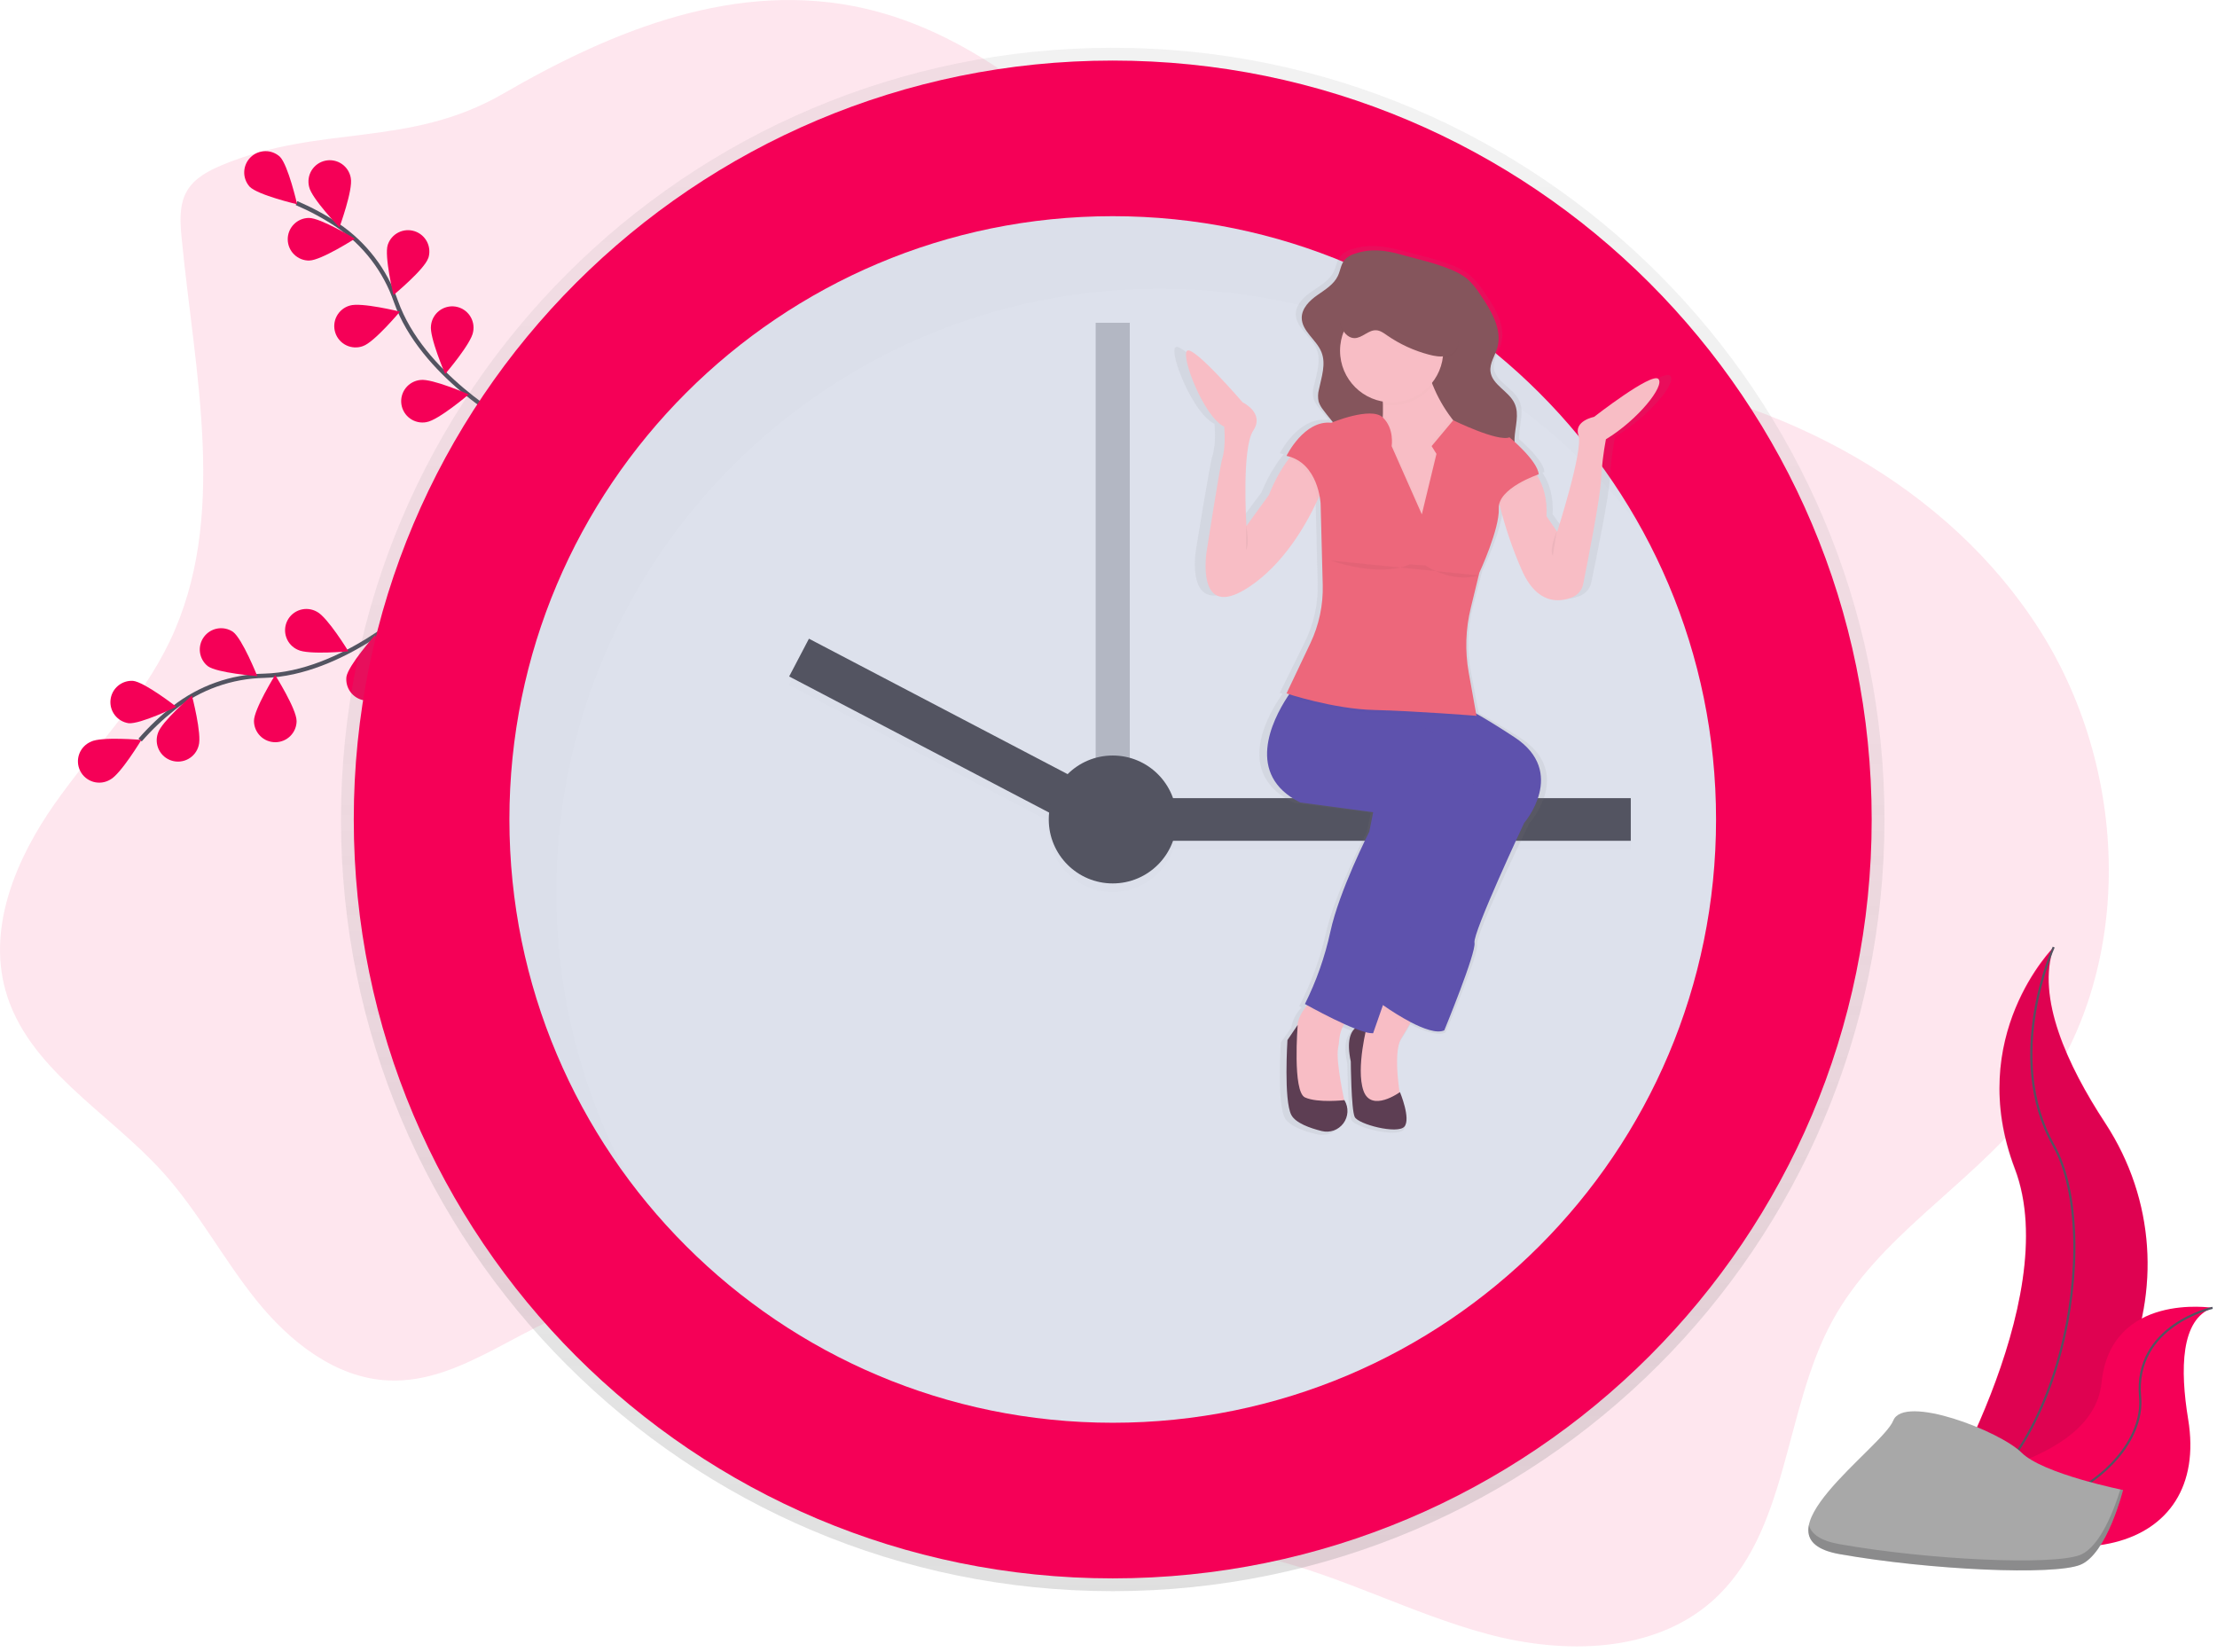 <svg width="408" height="304" viewBox="0 0 408 304" fill="none" xmlns="http://www.w3.org/2000/svg">
<path opacity="0.1" d="M40.961 30.34C38.426 31.391 35.825 32.741 34.432 35.107C32.957 37.606 33.134 40.709 33.408 43.601C35.802 68.679 42.106 95.351 31.219 118.067C25.934 129.088 17.095 137.919 10.064 147.928C3.033 157.937 -2.275 170.433 0.989 182.207C4.975 196.594 19.853 204.57 29.881 215.642C36.445 222.881 41.047 231.677 47.172 239.292C53.296 246.908 61.688 253.617 71.465 254.064C85.527 254.711 96.967 242.568 110.754 239.755C124.878 236.875 139.101 244.204 150.553 252.977C162.005 261.75 172.422 272.378 185.766 277.855C200.502 283.909 217.113 282.983 232.627 286.62C246.751 289.935 259.753 296.986 273.775 300.744C287.797 304.503 304.233 304.275 315.096 294.675C329.256 282.12 328.142 259.757 337.185 243.149C345.585 227.718 362.028 218.506 373.096 204.864C393.011 180.312 392.36 142.785 375.45 116.082C358.54 89.379 327.91 73.211 296.59 69.001C282.466 67.106 267.921 67.365 254.343 63.053C217.996 51.518 196.367 10.189 159.259 1.589C135.672 -3.868 112.732 5.583 92.64 17.216C75.2 27.315 59.111 22.811 40.961 30.34Z" fill="#F50057"/>
<path d="M76.381 111.358C76.381 111.358 62.99 123.995 48.619 124.372C42.584 124.492 36.751 126.567 31.995 130.284C29.748 132.061 27.667 134.04 25.781 136.197" stroke="#535461" stroke-width="0.785" stroke-miterlimit="10"/>
<path d="M16.718 136.507C18.648 135.526 26.016 136.177 26.016 136.177C26.016 136.177 22.195 142.513 20.264 143.494C19.802 143.768 19.288 143.944 18.755 144.012C18.222 144.079 17.681 144.036 17.165 143.886C16.649 143.735 16.169 143.48 15.756 143.137C15.343 142.793 15.004 142.369 14.762 141.889C14.52 141.409 14.378 140.885 14.347 140.348C14.316 139.812 14.395 139.275 14.58 138.77C14.764 138.265 15.051 137.804 15.421 137.415C15.792 137.025 16.238 136.716 16.733 136.507H16.718Z" fill="#F50057"/>
<path d="M24.474 125.305C26.628 125.533 32.458 130.084 32.458 130.084C32.458 130.084 25.788 133.325 23.654 133.101C22.656 132.95 21.754 132.42 21.136 131.621C20.518 130.822 20.233 129.816 20.338 128.811C20.444 127.807 20.933 126.882 21.703 126.229C22.474 125.576 23.466 125.245 24.474 125.305Z" fill="#F50057"/>
<path d="M42.867 116.278C44.609 117.561 47.348 124.434 47.348 124.434C47.348 124.434 39.968 123.873 38.226 122.594C37.441 121.96 36.93 121.047 36.8 120.046C36.671 119.045 36.932 118.033 37.53 117.219C38.127 116.406 39.016 115.854 40.01 115.679C41.004 115.503 42.027 115.718 42.867 116.278Z" fill="#F50057"/>
<path d="M58.321 112.586C60.255 113.555 64.116 119.868 64.116 119.868C64.116 119.868 56.748 120.562 54.814 119.593C54.326 119.38 53.886 119.07 53.522 118.681C53.158 118.293 52.876 117.834 52.695 117.334C52.514 116.833 52.436 116.301 52.467 115.769C52.498 115.237 52.637 114.718 52.875 114.241C53.114 113.765 53.447 113.342 53.854 112.999C54.261 112.656 54.733 112.399 55.243 112.244C55.752 112.089 56.288 112.039 56.817 112.098C57.346 112.157 57.858 112.323 58.321 112.586Z" fill="#F50057"/>
<path d="M36.558 137.229C37.202 135.161 35.318 128.005 35.318 128.005C35.318 128.005 29.716 132.838 29.072 134.906C28.891 135.405 28.813 135.936 28.843 136.466C28.872 136.996 29.009 137.515 29.246 137.99C29.482 138.466 29.812 138.888 30.216 139.233C30.62 139.577 31.09 139.836 31.597 139.993C32.104 140.15 32.638 140.203 33.166 140.148C33.694 140.093 34.206 139.931 34.67 139.673C35.133 139.415 35.54 139.065 35.864 138.645C36.189 138.224 36.425 137.743 36.558 137.229Z" fill="#F50057"/>
<path d="M54.578 132.666C54.578 130.5 50.635 124.238 50.635 124.238C50.635 124.238 46.736 130.516 46.739 132.689C46.742 133.73 47.159 134.727 47.897 135.46C48.635 136.194 49.634 136.604 50.675 136.601C51.715 136.598 52.712 136.181 53.445 135.443C54.179 134.705 54.589 133.706 54.586 132.666H54.578Z" fill="#F50057"/>
<path d="M71.484 125.855C71.845 123.72 69.02 116.882 69.02 116.882C69.02 116.882 64.112 122.422 63.755 124.556C63.635 125.557 63.904 126.567 64.508 127.374C65.112 128.182 66.004 128.726 66.999 128.894C67.993 129.062 69.014 128.84 69.849 128.275C70.684 127.709 71.27 126.844 71.484 125.859V125.855Z" fill="#F50057"/>
<path d="M93.781 77.891C93.781 77.891 77.652 69.032 72.858 55.461C70.888 49.754 67.12 44.841 62.119 41.459C59.733 39.871 57.206 38.505 54.571 37.378" stroke="#535461" stroke-width="0.785" stroke-miterlimit="10"/>
<path d="M51.51 28.845C53.036 30.379 54.68 37.594 54.68 37.594C54.68 37.594 47.477 35.907 45.951 34.369C45.277 33.62 44.917 32.642 44.944 31.635C44.972 30.628 45.386 29.67 46.101 28.96C46.815 28.25 47.776 27.843 48.782 27.821C49.789 27.799 50.766 28.166 51.51 28.845Z" fill="#F50057"/>
<path d="M64.556 32.78C65.003 34.899 62.464 41.847 62.464 41.847C62.464 41.847 57.337 36.515 56.889 34.393C56.757 33.879 56.729 33.344 56.809 32.82C56.889 32.296 57.074 31.793 57.353 31.343C57.633 30.892 58 30.503 58.434 30.198C58.868 29.894 59.36 29.68 59.879 29.571C60.397 29.462 60.933 29.459 61.453 29.562C61.973 29.666 62.467 29.873 62.904 30.173C63.342 30.473 63.714 30.858 63.998 31.305C64.283 31.753 64.474 32.253 64.559 32.776L64.556 32.78Z" fill="#F50057"/>
<path d="M78.797 47.528C78.115 49.58 72.414 54.3 72.414 54.3C72.414 54.3 70.68 47.108 71.363 45.052C71.691 44.064 72.398 43.246 73.33 42.779C74.261 42.312 75.339 42.235 76.328 42.563C77.316 42.891 78.134 43.599 78.601 44.53C79.068 45.461 79.145 46.539 78.817 47.528H78.797Z" fill="#F50057"/>
<path d="M87.068 61.083C86.742 63.222 81.921 68.836 81.921 68.836C81.921 68.836 78.994 62.041 79.319 59.902C79.374 59.374 79.535 58.862 79.793 58.398C80.051 57.933 80.4 57.526 80.82 57.201C81.24 56.876 81.722 56.639 82.236 56.506C82.75 56.372 83.286 56.344 83.811 56.424C84.337 56.504 84.84 56.69 85.291 56.97C85.743 57.25 86.132 57.619 86.437 58.054C86.742 58.489 86.954 58.982 87.063 59.502C87.171 60.022 87.173 60.559 87.068 61.08V61.083Z" fill="#F50057"/>
<path d="M56.921 47.948C59.086 47.924 65.317 43.93 65.317 43.93C65.317 43.93 58.996 40.085 56.83 40.109C55.79 40.121 54.797 40.546 54.069 41.29C53.342 42.034 52.94 43.037 52.952 44.077C52.964 45.118 53.389 46.111 54.133 46.838C54.877 47.566 55.88 47.968 56.921 47.956V47.948Z" fill="#F50057"/>
<path d="M66.792 63.696C68.848 63.025 73.599 57.352 73.599 57.352C73.599 57.352 66.415 55.575 64.359 56.246C63.852 56.391 63.379 56.636 62.969 56.968C62.559 57.3 62.22 57.711 61.972 58.177C61.724 58.642 61.573 59.154 61.527 59.679C61.482 60.205 61.543 60.734 61.706 61.236C61.87 61.737 62.133 62.201 62.48 62.598C62.827 62.996 63.25 63.319 63.725 63.549C64.2 63.779 64.716 63.911 65.243 63.937C65.77 63.963 66.297 63.883 66.792 63.7V63.696Z" fill="#F50057"/>
<path d="M78.484 77.687C80.626 77.373 86.268 72.587 86.268 72.587C86.268 72.587 79.488 69.621 77.35 69.935C76.823 69.989 76.313 70.149 75.85 70.406C75.387 70.662 74.981 71.01 74.656 71.428C74.33 71.846 74.093 72.325 73.958 72.837C73.823 73.349 73.793 73.883 73.87 74.407C73.947 74.93 74.129 75.433 74.405 75.885C74.682 76.337 75.046 76.728 75.478 77.034C75.909 77.341 76.398 77.558 76.916 77.671C77.433 77.783 77.968 77.79 78.488 77.691L78.484 77.687Z" fill="#F50057"/>
<path d="M204.778 292.846C283.217 292.846 346.805 229.259 346.805 150.819C346.805 72.38 283.217 8.792 204.778 8.792C126.338 8.792 62.751 72.38 62.751 150.819C62.751 229.259 126.338 292.846 204.778 292.846Z" fill="url(#paint0_linear)"/>
<path d="M204.778 290.492C281.917 290.492 344.451 227.959 344.451 150.819C344.451 73.68 281.917 11.146 204.778 11.146C127.639 11.146 65.105 73.68 65.105 150.819C65.105 227.959 127.639 290.492 204.778 290.492Z" fill="#F50057"/>
<path d="M204.778 261.851C266.099 261.851 315.81 212.141 315.81 150.819C315.81 89.498 266.099 39.787 204.778 39.787C143.456 39.787 93.746 89.498 93.746 150.819C93.746 212.141 143.456 261.851 204.778 261.851Z" fill="#DDE1EC"/>
<path opacity="0.3" d="M207.917 59.404H201.639V157.489H207.917V59.404Z" fill="#535461"/>
<g opacity="0.1">
<path opacity="0.1" d="M300.116 148.465H211.448V156.312H300.116V148.465Z" fill="#1B1A1F"/>
<path opacity="0.1" d="M148.846 119.108L145.206 126.059L200.997 155.276L204.638 148.325L148.846 119.108Z" fill="#1B1A1F"/>
<path opacity="0.1" d="M204.778 164.159C211.278 164.159 216.548 158.889 216.548 152.389C216.548 145.888 211.278 140.618 204.778 140.618C198.277 140.618 193.008 145.888 193.008 152.389C193.008 158.889 198.277 164.159 204.778 164.159Z" fill="#1B1A1F"/>
</g>
<path d="M300.116 146.896H211.448V154.743H300.116V146.896Z" fill="#535461"/>
<path d="M204.663 146.764L148.872 117.548L145.232 124.499L201.023 153.716L204.663 146.764Z" fill="#535461"/>
<path d="M204.778 162.589C211.278 162.589 216.548 157.32 216.548 150.819C216.548 144.319 211.278 139.049 204.778 139.049C198.277 139.049 193.008 144.319 193.008 150.819C193.008 157.32 198.277 162.589 204.778 162.589Z" fill="#535461"/>
<g opacity="0.1">
<path opacity="0.1" d="M102.369 164.159C102.369 102.836 152.079 53.127 213.401 53.127C230.613 53.111 247.592 57.104 262.993 64.788C278.394 72.472 291.795 83.637 302.133 97.398C283.238 63.061 246.75 39.787 204.77 39.787C143.447 39.787 93.738 89.496 93.738 150.819C93.702 174.91 101.537 198.352 116.05 217.58C107.05 201.215 102.343 182.836 102.369 164.159Z" fill="#1B1A1F"/>
</g>
<path d="M307.367 69.142C306.048 67.875 294.953 76.204 294.953 76.204C294.953 76.204 291.002 76.926 291.944 79.637C292.885 82.348 287.805 97.532 287.805 97.532L285.737 94.64C285.937 91.246 285.003 88.841 284.093 87.343C284.019 87.221 283.944 87.103 283.87 86.993L284.23 86.868C284.093 85.016 281.131 82.195 279.558 80.814C279.558 80.614 279.558 80.422 279.558 80.218C279.656 78.005 280.542 75.671 279.558 73.666C278.443 71.378 275.183 70.229 274.909 67.718C274.744 66.219 275.756 64.866 276.203 63.422C277.27 59.969 275.054 56.446 272.935 53.472C272.217 52.357 271.344 51.35 270.342 50.482C269.387 49.784 268.338 49.224 267.226 48.819C264.123 47.563 260.949 46.932 257.748 46.072C254.676 45.256 251.843 44.868 248.724 45.892C247.984 46.092 247.308 46.48 246.762 47.018C246.021 47.85 245.922 49.035 245.436 50.027C244.651 51.624 242.96 52.578 241.465 53.602C239.971 54.626 238.472 56.03 238.464 57.796C238.464 60.303 241.328 61.88 242.285 64.214C243.18 66.388 242.285 68.809 241.787 71.1C241.579 71.84 241.559 72.621 241.728 73.371C241.926 73.931 242.224 74.449 242.607 74.902C243.2 75.686 243.835 76.416 244.467 77.162L244.177 77.275C238.911 76.734 235.525 83.419 235.525 83.419C235.769 83.47 236 83.529 236.228 83.596L236.004 83.886C234.413 85.952 233.113 88.227 232.14 90.646L227.824 96.429C227.824 96.429 226.882 81.968 229.142 78.715C231.402 75.463 227.074 73.474 227.074 73.474C227.074 73.474 217.658 62.99 216.352 63.893C215.045 64.795 219.549 76.185 223.5 77.993C223.5 77.993 223.893 81.607 223.108 83.957C222.633 85.444 220.099 101.13 220.099 101.13C220.099 101.13 217.843 114.324 228.189 107.799C234.909 103.57 239.253 96.288 241.465 91.713C241.62 91.392 241.765 91.084 241.901 90.791C242.003 91.277 242.073 91.768 242.109 92.263L242.501 107.38C242.601 111.119 241.784 114.825 240.124 118.177L235.514 127.526L236.028 127.683L235.718 128.13C232.681 132.599 227.518 142.647 238.146 147.767L252.271 149.576L251.517 153.189C251.517 153.189 245.687 164.214 243.992 171.806C242.939 176.455 241.295 180.949 239.1 185.18L239.535 185.412C239.445 185.514 239.351 185.62 239.261 185.73C238.404 186.693 237.838 187.879 237.628 189.151L235.714 191.866C235.714 191.866 234.96 203.071 236.467 205.786C237.291 207.269 240.026 208.211 242.352 208.76C245.805 209.58 248.59 206.014 246.758 203.075L246.735 203.036H246.699C246.307 201.211 245.106 195.55 245.499 193.4C245.609 192.788 245.711 192.18 245.762 191.56C245.856 190.745 246.104 189.956 246.491 189.233C246.554 189.112 246.621 188.994 246.688 188.876L246.892 188.963C247.523 189.233 248.147 189.488 248.739 189.712C247.821 190.548 247.17 192.278 247.955 195.836C247.955 195.836 248.029 204.739 248.708 206.139C249.387 207.54 256.982 209.392 258.301 207.948C259.619 206.504 257.453 201.529 257.453 201.529L257.387 201.576C256.951 198.693 256.414 193.529 257.736 191.497C258.269 190.677 258.787 189.83 259.25 189.037L259.537 188.547C261.993 189.771 264.59 190.693 266.01 190.053C266.01 190.053 272.217 175.592 271.84 173.787C271.464 171.982 281.433 151.553 281.433 151.553C281.433 151.553 289.896 142.137 279.554 135.648C276.27 133.58 273.877 132.191 272.139 131.253L270.683 123.642C269.935 119.652 270.069 115.546 271.075 111.613L272.645 105.626L272.774 105.116C272.774 105.116 276.725 96.983 276.537 93.185C276.522 92.89 276.555 92.594 276.635 92.31C276.678 92.49 276.725 92.678 276.776 92.875C277.814 96.822 279.182 100.675 280.864 104.394C283.866 111.166 288.319 110.628 290.759 109.667C291.281 109.465 291.745 109.136 292.109 108.71C292.473 108.284 292.725 107.774 292.842 107.226C293.721 103.013 296.134 91.207 296.287 87.947C296.424 85.397 296.738 82.861 297.229 80.355C303.42 76.734 308.685 70.409 307.367 69.142Z" fill="url(#paint1_linear)"/>
<path d="M261.31 184.969C261.31 184.969 260.482 186.628 259.348 188.621C258.905 189.406 258.411 190.249 257.904 191.062C256.111 193.93 257.904 203.067 257.904 203.067L253.981 203.605L250.058 201.643L249.34 195.012V190.163L253.812 185.161L255.774 182.995L261.31 184.969Z" fill="#F8BDC5"/>
<g opacity="0.1">
<path opacity="0.1" d="M261.31 184.969C261.31 184.969 260.482 186.628 259.348 188.621C257.616 187.696 255.942 186.666 254.334 185.537L253.989 185.294L253.805 185.161L255.766 182.995L261.31 184.969Z" fill="#1B1A1F"/>
</g>
<path d="M280.492 151.455C280.492 151.455 270.993 171.703 271.354 173.496C271.715 175.289 265.798 189.626 265.798 189.626C264.449 190.261 261.969 189.347 259.631 188.135C257.867 187.195 256.164 186.147 254.53 184.996L254.185 184.753L253.977 184.604L269.569 141.415L255.774 131.296L254.754 130.547L248.586 125.996L267.419 129.401C267.419 129.401 268.074 129.319 271.538 131.257C273.202 132.187 275.513 133.58 278.706 135.675C288.55 142.137 280.492 151.455 280.492 151.455Z" fill="#5E52AD"/>
<g opacity="0.03">
<path opacity="0.03" d="M280.492 151.455C280.492 151.455 270.993 171.703 271.354 173.496C271.715 175.289 265.798 189.626 265.798 189.626C264.449 190.261 261.969 189.347 259.631 188.135C257.867 187.195 256.164 186.147 254.53 184.996L254.185 184.753L253.977 184.604L269.569 141.415L255.774 131.296L254.754 130.547L248.586 125.996L267.419 129.401C267.419 129.401 268.074 129.319 271.538 131.257C273.202 132.187 275.513 133.58 278.706 135.675C288.55 142.137 280.492 151.455 280.492 151.455Z" fill="#1B1A1F"/>
</g>
<path d="M251.635 188.551C251.635 188.551 246.974 187.833 248.59 195.362C248.59 195.362 248.661 204.189 249.308 205.562C249.956 206.936 257.194 208.788 258.446 207.355C259.697 205.923 257.638 200.996 257.638 200.996C257.638 200.996 252.353 204.848 250.917 200.725C249.481 196.601 251.635 188.551 251.635 188.551Z" fill="#5D3E53"/>
<path d="M248.406 187.119C247.897 187.603 247.484 188.178 247.186 188.813C246.816 189.534 246.58 190.316 246.491 191.12C246.444 191.732 246.346 192.341 246.244 192.945C245.797 195.499 247.511 203.067 247.511 203.067L240.7 204.142L238.193 201.455L237.656 195.542C238.325 193.515 238.687 191.399 238.731 189.265C238.731 187.723 239.516 186.346 240.3 185.341C240.832 184.671 241.442 184.067 242.117 183.54C242.117 183.54 249.842 185.863 248.406 187.119Z" fill="#F8BDC5"/>
<g opacity="0.1">
<path opacity="0.1" d="M248.406 187.118C247.897 187.603 247.484 188.178 247.186 188.813C244.396 187.554 241.465 185.965 240.398 185.377L240.316 185.333C240.848 184.663 241.458 184.059 242.132 183.533C242.132 183.533 249.842 185.863 248.406 187.118Z" fill="#1B1A1F"/>
</g>
<path d="M270.451 146.08C270.451 146.08 265.975 154.503 263.103 161.491C261.22 166.081 257.328 177.012 254.864 183.972L254.503 185C253.42 188.08 252.698 190.163 252.698 190.163C252.221 190.166 251.746 190.096 251.29 189.955C250.866 189.841 250.391 189.688 249.885 189.5L249.316 189.284C248.751 189.065 248.139 188.809 247.555 188.543C244.706 187.272 241.669 185.616 240.567 185.012L240.151 184.78C242.254 180.567 243.824 176.108 244.824 171.507C246.436 163.982 251.992 153.067 251.992 153.067L252.71 149.481L239.268 147.688C229.142 142.627 234.062 132.65 236.954 128.22C237.447 127.452 237.98 126.709 238.55 125.996L249.304 128.35C249.304 128.35 250.999 128.891 254.766 130.559L256.496 131.344C258.607 132.313 261.204 133.56 264.343 135.161C274.928 140.512 270.451 146.08 270.451 146.08Z" fill="#5E52AD"/>
<path d="M247.445 202.53C247.828 203.176 248.012 203.921 247.973 204.671C247.933 205.422 247.673 206.144 247.224 206.746C246.775 207.349 246.158 207.805 245.45 208.057C244.742 208.309 243.975 208.346 243.247 208.164C241.046 207.618 238.437 206.685 237.652 205.213C236.22 202.526 236.934 191.415 236.934 191.415L238.817 188.637C238.817 188.637 237.832 200.913 240.163 201.976C242.493 203.04 247.421 202.475 247.421 202.475L247.445 202.53Z" fill="#5D3E53"/>
<path d="M249.351 46.688C248.636 46.888 247.986 47.273 247.468 47.807C246.762 48.63 246.684 49.807 246.205 50.792C245.459 52.362 243.851 53.323 242.423 54.323C240.995 55.324 239.57 56.732 239.563 58.482C239.563 60.97 242.309 62.531 243.203 64.842C244.055 67 243.203 69.397 242.729 71.669C242.531 72.404 242.512 73.177 242.674 73.921C242.861 74.473 243.145 74.987 243.513 75.439C245.244 77.793 247.394 79.88 248.551 82.56C249.43 84.596 249.673 86.844 249.905 89.053C250.238 92.231 250.572 95.468 249.967 98.607C249.909 98.794 249.909 98.996 249.967 99.183C250.07 99.364 250.233 99.502 250.426 99.576C251.568 100.131 252.81 100.449 254.078 100.511C255.346 100.574 256.613 100.379 257.804 99.939C258.994 99.499 260.084 98.824 261.007 97.952C261.929 97.081 262.667 96.031 263.174 94.868C263.958 93.091 264.26 90.944 265.814 89.791C265.995 89.641 266.213 89.542 266.446 89.504C266.812 89.515 267.167 89.633 267.466 89.846C269.482 90.936 271.927 90.968 274.175 90.521C275.532 90.25 276.921 89.767 277.82 88.708C279.589 86.605 278.604 83.462 278.722 80.72C278.816 78.527 279.66 76.212 278.722 74.227C277.663 71.959 274.551 70.821 274.292 68.342C274.136 66.859 275.101 65.513 275.528 64.085C276.544 60.66 274.434 57.168 272.417 54.221C271.739 53.122 270.908 52.125 269.949 51.259C269.045 50.57 268.046 50.016 266.983 49.611C264.029 48.368 261.016 47.74 257.959 46.892C255.033 46.057 252.337 45.668 249.351 46.688Z" fill="#85555C"/>
<path d="M264.358 97.873H253.961V81.026C254.27 79.408 254.451 77.768 254.503 76.122C254.503 75.569 254.503 75.004 254.503 74.435C254.405 72.426 253.989 70.421 252.898 69.197C250.03 65.972 262.216 66.509 262.216 66.509C262.59 67.99 263.076 69.441 263.668 70.849C264.551 73.045 265.725 75.113 267.16 76.997C268.422 78.672 270.039 80.049 271.895 81.026C279.052 84.612 264.358 97.873 264.358 97.873Z" fill="#F8BDC5"/>
<g opacity="0.1">
<path opacity="0.1" d="M263.656 70.849C262.601 72.225 261.189 73.287 259.573 73.919C257.958 74.551 256.201 74.729 254.491 74.435C254.393 72.426 253.977 70.421 252.886 69.197C250.018 65.972 262.205 66.509 262.205 66.509C262.578 67.99 263.064 69.441 263.656 70.849Z" fill="#1B1A1F"/>
</g>
<path d="M256.112 74.042C261.357 74.042 265.61 69.79 265.61 64.544C265.61 59.298 261.357 55.045 256.112 55.045C250.866 55.045 246.613 59.298 246.613 64.544C246.613 69.79 250.866 74.042 256.112 74.042Z" fill="#F8BDC5"/>
<path d="M295.538 80.85C295.071 83.335 294.773 85.849 294.643 88.374C294.498 91.603 292.199 103.311 291.359 107.489C291.253 108.025 291.017 108.526 290.67 108.949C290.324 109.371 289.879 109.701 289.374 109.91C287.044 110.863 282.806 111.397 279.958 104.684C278.352 100.99 277.049 97.172 276.062 93.267C275.713 91.954 275.451 90.62 275.277 89.273L281.555 85.868C282.146 86.42 282.646 87.062 283.038 87.77C283.905 89.257 284.795 91.643 284.607 95.005L286.569 97.873C286.569 97.873 291.406 82.819 290.492 80.132C289.578 77.444 293.36 76.726 293.36 76.726C293.36 76.726 303.934 68.487 305.189 69.738C306.445 70.99 301.45 77.263 295.538 80.85Z" fill="#F8BDC5"/>
<path d="M244.106 88.017C243.616 89.419 243.053 90.794 242.419 92.137C240.308 96.676 236.173 103.907 229.77 108.09C219.914 114.54 222.064 101.459 222.064 101.459C222.064 101.459 224.477 85.907 224.932 84.435C225.65 82.105 225.289 78.523 225.289 78.523C221.527 76.73 217.227 65.442 218.478 64.544C219.73 63.645 228.679 74.042 228.679 74.042C228.679 74.042 232.803 76.004 230.641 79.241C228.479 82.478 229.385 96.802 229.385 96.802L233.532 91.078C234.455 88.689 235.694 86.435 237.216 84.377C238.001 83.305 238.55 82.658 238.55 82.658L244.106 88.017Z" fill="#F8BDC5"/>
<g opacity="0.1">
<path opacity="0.1" d="M283.042 87.77C281.723 88.257 276.619 90.317 276.054 93.263C275.705 91.95 275.443 90.616 275.269 89.269L281.547 85.864C282.142 86.417 282.647 87.06 283.042 87.77Z" fill="#1B1A1F"/>
</g>
<g opacity="0.1">
<path opacity="0.1" d="M244.106 88.017C243.616 89.419 243.053 90.794 242.419 92.137C242.176 90.364 241.175 85.828 237.216 84.365C238.001 83.294 238.55 82.646 238.55 82.646L244.106 88.017Z" fill="#1B1A1F"/>
</g>
<g opacity="0.1">
<path opacity="0.1" d="M264.358 97.873H253.961V81.026C254.27 79.408 254.451 77.768 254.503 76.122C256.641 78.186 256.111 81.383 256.111 81.383L261.667 93.938L264.358 82.839L263.464 81.407L267.152 77.02C268.414 78.696 270.031 80.072 271.887 81.05C279.052 84.612 264.358 97.873 264.358 97.873Z" fill="#1B1A1F"/>
</g>
<g opacity="0.1">
<path opacity="0.1" d="M271.703 132.273C271.703 132.273 263.558 131.626 256.492 131.32L255.782 131.289C254.778 131.249 253.82 131.218 252.883 131.194C246.024 131.03 238.268 128.632 236.95 128.213C237.444 127.446 237.979 126.706 238.55 125.996L249.304 128.35C249.304 128.35 250.999 128.891 254.766 130.559L248.586 125.996L267.419 129.401C267.419 129.401 268.074 129.319 271.538 131.257L271.703 132.273Z" fill="#1B1A1F"/>
</g>
<path d="M264.358 83.537L263.464 82.105L267.442 77.346C267.442 77.346 275.646 81.367 277.796 80.485C277.796 80.485 282.995 84.8 283.171 87.296C283.171 87.296 275.646 89.803 275.823 93.573C275.999 97.343 272.252 105.398 272.252 105.398L270.683 111.84C269.717 115.745 269.584 119.808 270.291 123.768L271.723 131.744C271.723 131.744 260.431 130.849 252.89 130.669C245.35 130.488 236.761 127.624 236.761 127.624L241.159 118.369C242.745 115.029 243.522 111.362 243.427 107.666L243.035 92.682C243.035 92.682 242.678 85.157 236.757 83.902C236.757 83.902 239.982 77.271 244.997 77.809C244.997 77.809 252.302 74.76 254.472 76.82C256.641 78.88 256.108 82.109 256.108 82.109L261.663 94.664L264.358 83.537Z" fill="#ED677B"/>
<g opacity="0.1">
<path opacity="0.1" d="M249.257 62.586C250.697 62.586 251.827 61.06 253.267 61.138C254.012 61.178 254.652 61.652 255.268 62.08C257.596 63.692 260.186 64.886 262.922 65.611C263.986 65.894 265.112 66.105 266.179 65.846C267.246 65.587 268.247 64.748 268.368 63.653C268.398 63.171 268.334 62.687 268.18 62.229C266.972 58.02 264.238 54.413 260.514 52.111C259.023 51.196 257.202 50.498 255.55 51.071C254.06 51.585 253.098 52.982 252.019 54.131C251.206 54.992 250.283 55.741 249.273 56.36C248.488 56.834 247.311 57.144 246.86 58.015C246.009 59.64 247.347 62.57 249.257 62.586Z" fill="#1B1A1F"/>
</g>
<path d="M249.257 62.229C250.697 62.229 251.827 60.703 253.267 60.781C254.012 60.821 254.652 61.295 255.268 61.723C257.596 63.335 260.186 64.529 262.922 65.254C263.986 65.537 265.112 65.748 266.179 65.489C267.246 65.23 268.247 64.391 268.368 63.296C268.398 62.814 268.334 62.33 268.18 61.872C266.972 57.663 264.238 54.056 260.514 51.754C259.023 50.839 257.202 50.141 255.55 50.714C254.06 51.228 253.098 52.625 252.019 53.774C251.206 54.635 250.283 55.384 249.273 56.003C248.488 56.477 247.311 56.787 246.86 57.658C246.009 59.298 247.347 62.209 249.257 62.229Z" fill="#85555C"/>
<path opacity="0.05" d="M244.914 103.158C244.914 103.158 253.695 106.383 259.431 103.876L262.299 104.056C262.299 104.056 267.066 107.399 272.107 105.904" fill="#1B1A1F"/>
<path opacity="0.05" d="M286.49 97.783C286.49 97.783 285.058 101.188 285.772 102.263L286.49 97.783Z" fill="#1B1A1F"/>
<path opacity="0.05" d="M229.323 96.708C229.323 96.708 230.04 100.113 229.323 101.188V96.708Z" fill="#1B1A1F"/>
<path d="M377.949 174.309C377.949 174.309 361.533 190.724 370.8 215.081C380.067 239.437 354.918 279.942 354.918 279.942C354.918 279.942 355.189 279.903 355.703 279.817C389.417 273.865 406.166 235.31 387.42 206.665C380.432 196.013 374.712 183.521 377.949 174.309Z" fill="#F50057"/>
<path opacity="0.1" d="M377.949 174.583C377.949 174.583 361.533 190.999 370.8 215.355C380.067 239.712 354.918 280.213 354.918 280.213C354.918 280.213 355.189 280.174 355.703 280.087C389.417 274.136 406.166 235.58 387.42 206.936C380.432 196.288 374.712 183.796 377.949 174.583Z" fill="#1B1A1F"/>
<path d="M377.949 174.309C377.949 174.309 368.682 194.428 377.949 210.843C387.216 227.259 379.518 273.323 354.914 279.942" stroke="#535461" stroke-width="0.392" stroke-miterlimit="10"/>
<path d="M407.186 240.7C407.186 240.7 388.455 237.719 386.749 254.503C385.042 271.287 350.72 273.614 350.72 273.614L351.364 274.041C379.691 292.638 406.774 285.886 402.69 261.192C401.183 252.015 401.309 242.795 407.186 240.7Z" fill="#F50057"/>
<path d="M407.186 240.7C407.186 240.7 392.646 243.89 393.846 257.112C395.047 270.334 372.268 286.18 350.736 273.618" stroke="#535461" stroke-width="0.392" stroke-miterlimit="10"/>
<path d="M390.708 274.226C390.708 274.226 375.956 271.275 372.02 267.34C368.085 263.405 350.383 256.523 348.417 261.455C346.452 266.387 321.864 283.093 338.581 286.043C355.299 288.993 377.921 289.966 382.837 288.005C387.753 286.043 390.708 274.226 390.708 274.226Z" fill="#A8A8A8"/>
<path opacity="0.2" d="M338.581 284.203C355.303 287.153 377.921 288.126 382.837 286.165C386.584 284.666 389.185 277.47 390.213 274.12L390.704 274.222C390.704 274.222 387.753 286.023 382.837 287.989C377.921 289.955 355.299 288.974 338.581 286.027C333.756 285.176 332.375 283.175 332.896 280.644C333.304 282.296 334.988 283.567 338.581 284.203Z" fill="#1B1A1F"/>
<defs>
<linearGradient id="paint0_linear" x1="204.778" y1="292.846" x2="204.778" y2="8.792" gradientUnits="userSpaceOnUse">
<stop stop-color="#808080" stop-opacity="0.25"/>
<stop offset="0.54" stop-color="#808080" stop-opacity="0.12"/>
<stop offset="1" stop-color="#808080" stop-opacity="0.1"/>
</linearGradient>
<linearGradient id="paint1_linear" x1="68660.4" y1="97598.7" x2="68660.4" y2="29372.8" gradientUnits="userSpaceOnUse">
<stop stop-color="#808080" stop-opacity="0.25"/>
<stop offset="0.54" stop-color="#808080" stop-opacity="0.12"/>
<stop offset="1" stop-color="#808080" stop-opacity="0.1"/>
</linearGradient>
</defs>
</svg>
